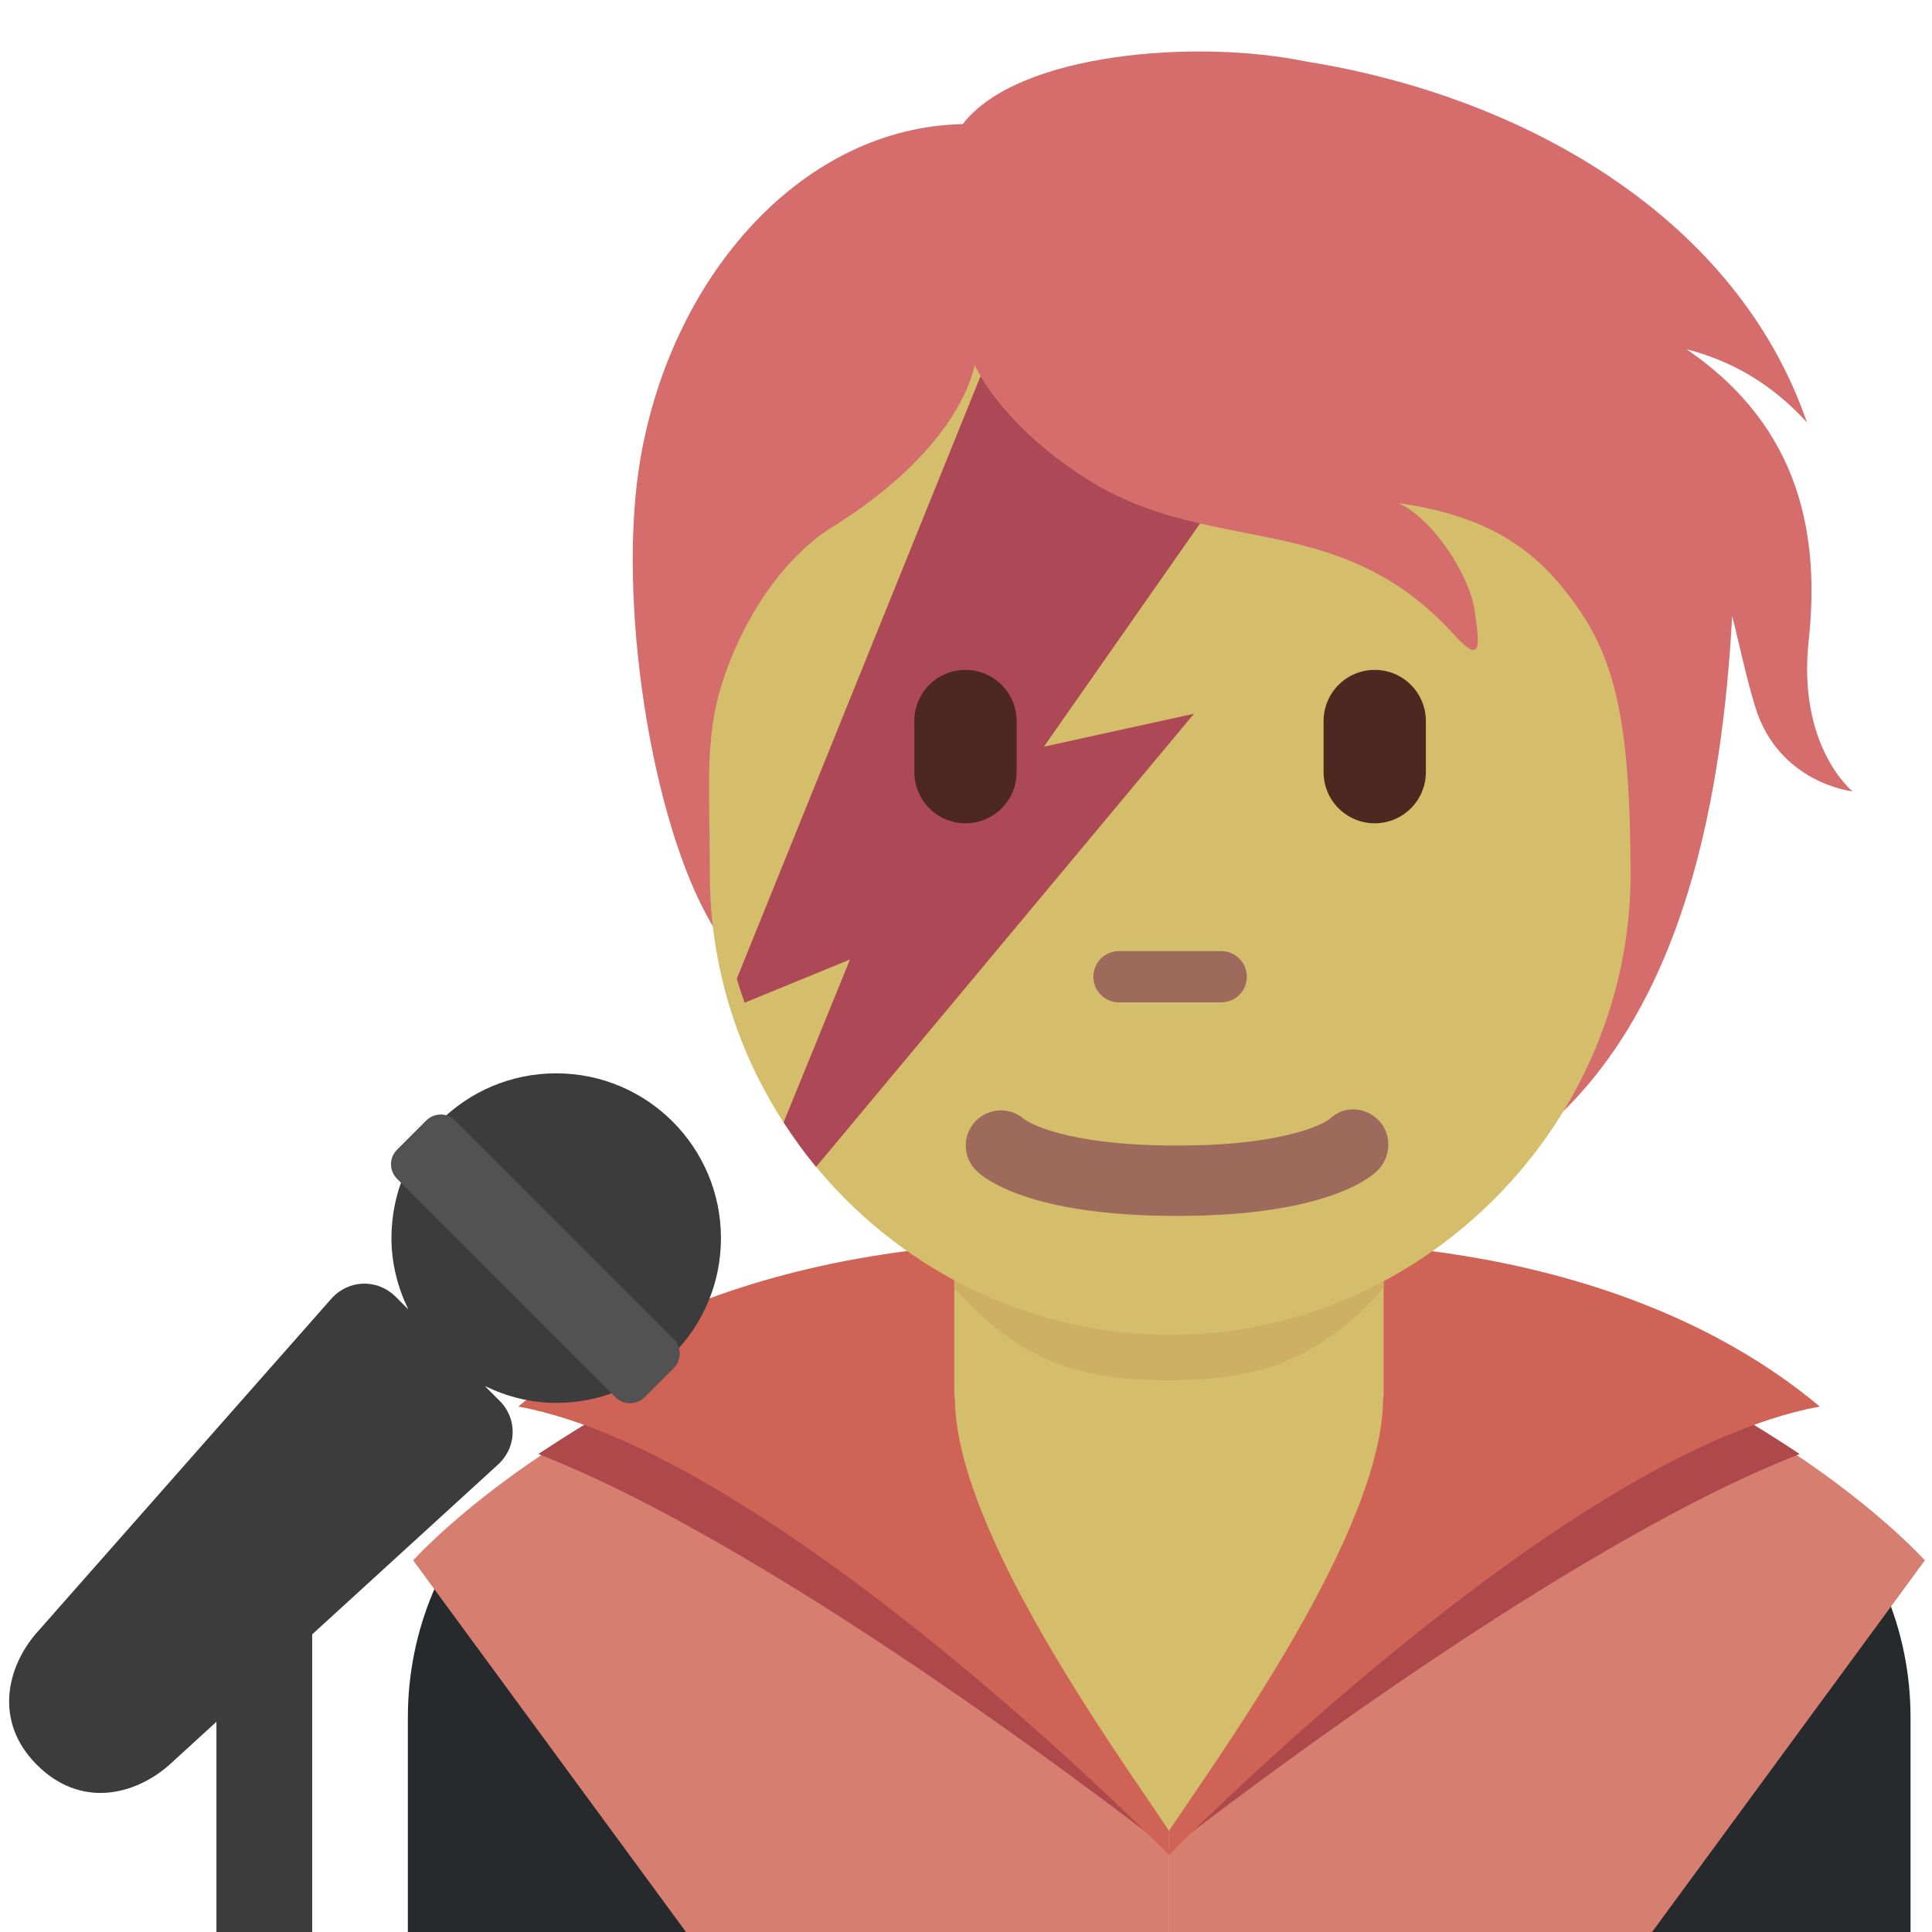 <svg viewBox="0 0 36 36" xmlns="http://www.w3.org/2000/svg"><path d="m13.6 26h16v10h-16z" fill="#d5be6b"/><path d="m29.6 26v10h6v-4c0-3.314-2.685-6-6-6zm-16 0c-3.313 0-6 2.686-6 6v4h6z" fill="#272a2c"/><path d="m21.783 36h9.001l5.083-6.925s-3.333-3.729-9.771-4.95c0 1.304.988 3.337.988 3.337l-5.301 7.006z" fill="#d67e6f"/><path d="m21.783 36h-9.001l-5.083-6.925s3.333-3.729 9.771-4.95c0 1.304-.988 3.337-.988 3.337l5.301 7.006z" fill="#d67e6f"/><path d="m33.534 27.094s-2.453-1.665-4.656-2.447c-3.058-1.086-2.375 1.939-2.375 1.939s-3.82 6.429-4.72 7.883c0-.001 7.034-5.535 11.751-7.375zm-23.502 0s2.453-1.665 4.656-2.447c3.058-1.086 2.375 1.939 2.375 1.939s3.82 6.429 4.72 7.883c0-.001-7.035-5.535-11.751-7.375z" fill="#ae494b"/><path d="m21.784 34.563s7.333-7.479 12.125-8.354c-4.083-3.417-10.125-3.042-10.125-3.042 0 1.224 1.988 1.368 1.988 2.882 0 2.485-3.09 6.703-3.989 8.067z" fill="#cf6356"/><path d="m21.782 34.563s-7.333-7.479-12.125-8.354c4.083-3.417 10.125-3.042 10.125-3.042 0 1.224-1.988 1.368-1.988 2.882 0 2.485 3.09 6.703 3.989 8.067z" fill="#cf6356"/><path d="m17.782 26s.5 3.5 4 3.5 4-3.5 4-3.5v-4h-8z" fill="#d5be6b"/><path d="m17.782 24c1.216 1.374 2.355 1.719 3.996 1.719 1.639 0 2.787-.346 4.004-1.719v-1.625h-8z" fill="#ceb065"/><path d="m33.702 11.938c.208-1.924-.128-3.959-2.262-5.42l-.004-.008c.751.196 1.524.581 2.234 1.362-1.301-3.789-5.222-6.067-9.318-6.723-2.05-.427-5.387-.171-6.414 1.164-2.944.057-5.397 2.759-6.001 6.212-.456 2.604.193 6.816 1.342 8.726 1.541 2.56 2.427-1.457 3.758-1.06 1.914 2.529 2.302 6.776 5.719 6.776 6.506 0 9.133-4.248 9.52-11.489.136.528.246 1.087.426 1.682.434 1.437 1.818 1.586 1.818 1.586s-1.032-.827-.818-2.808z" fill="#d56d6c"/><path d="m29.342 11.243c-.646-.894-1.472-1.614-3.284-1.868.68.311 1.331 1.387 1.416 1.982s.17 1.076-.368.481c-2.155-2.382-4.502-1.444-6.827-2.899-1.624-1.016-2.119-2.141-2.119-2.141s-.198 1.5-2.661 3.029c-.714.443-1.566 1.43-2.038 2.888-.34 1.048-.234 1.982-.234 3.578 0 4.66 3.841 8.578 8.578 8.578s8.578-3.953 8.578-8.578c-.002-2.898-.305-4.03-1.041-5.05z" fill="#d5be6b"/><path d="m15.206 21.744 7.043-8.445-2.797.614 2.91-4.16c-.693-.16-1.39-.379-2.084-.814-1.203-.753-1.785-1.562-2.006-1.933l-4.543 11.231c.044.152.096.298.146.447l1.963-.805-1.236 3.033c.186.288.386.568.604.832z" fill="#ad4956"/><path d="m22.756 18.677h-1.906c-.263 0-.477-.213-.477-.477s.213-.477.477-.477h1.906c.263 0 .477.213.477.477s-.213.477-.477.477z" fill="#9e6a5b"/><path d="m17.99 15.341c-.526 0-.953-.427-.953-.953v-.953c0-.526.427-.953.953-.953s.953.427.953.953v.953c.001.526-.426.953-.953.953zm7.626 0c-.526 0-.953-.427-.953-.953v-.953c0-.526.427-.953.953-.953s.953.427.953.953v.953c0 .526-.427.953-.953.953z" fill="#4d2821"/><path d="m21.929 22.657c-2.754 0-3.6-.705-3.741-.848-.256-.256-.256-.671 0-.927.248-.248.646-.255.902-.023.052.037.721.487 2.839.487 2.2 0 2.836-.485 2.842-.49.256-.255.657-.243.913.015.256.256.242.683-.014.939-.142.142-.987.847-3.741.847" fill="#9e6a5b"/><path d="m10.363 20c-1.695 0-3.069 1.374-3.069 3.07 0 .478.119.925.314 1.328l-.232-.232c-.347-.347-.89-.327-1.212.045l-5.488 6.222c-.544.628-.798 1.643.011 2.452s1.807.574 2.454.013l.892-.815v3.917h1.784v-5.546l3.443-3.146c.372-.323.393-.865.045-1.211l-.271-.271c.404.196.851.315 1.33.315 1.696 0 3.07-1.374 3.07-3.07-.001-1.697-1.376-3.071-3.071-3.071z" fill="#3c3c3c"/><path d="m12.011 26.035c-.15.15-.393.15-.543 0l-4.07-4.07c-.15-.15-.15-.392 0-.542l.543-.543c.15-.15.393-.15.543 0l4.07 4.07c.15.15.15.393 0 .543z" fill="#525253"/></svg>